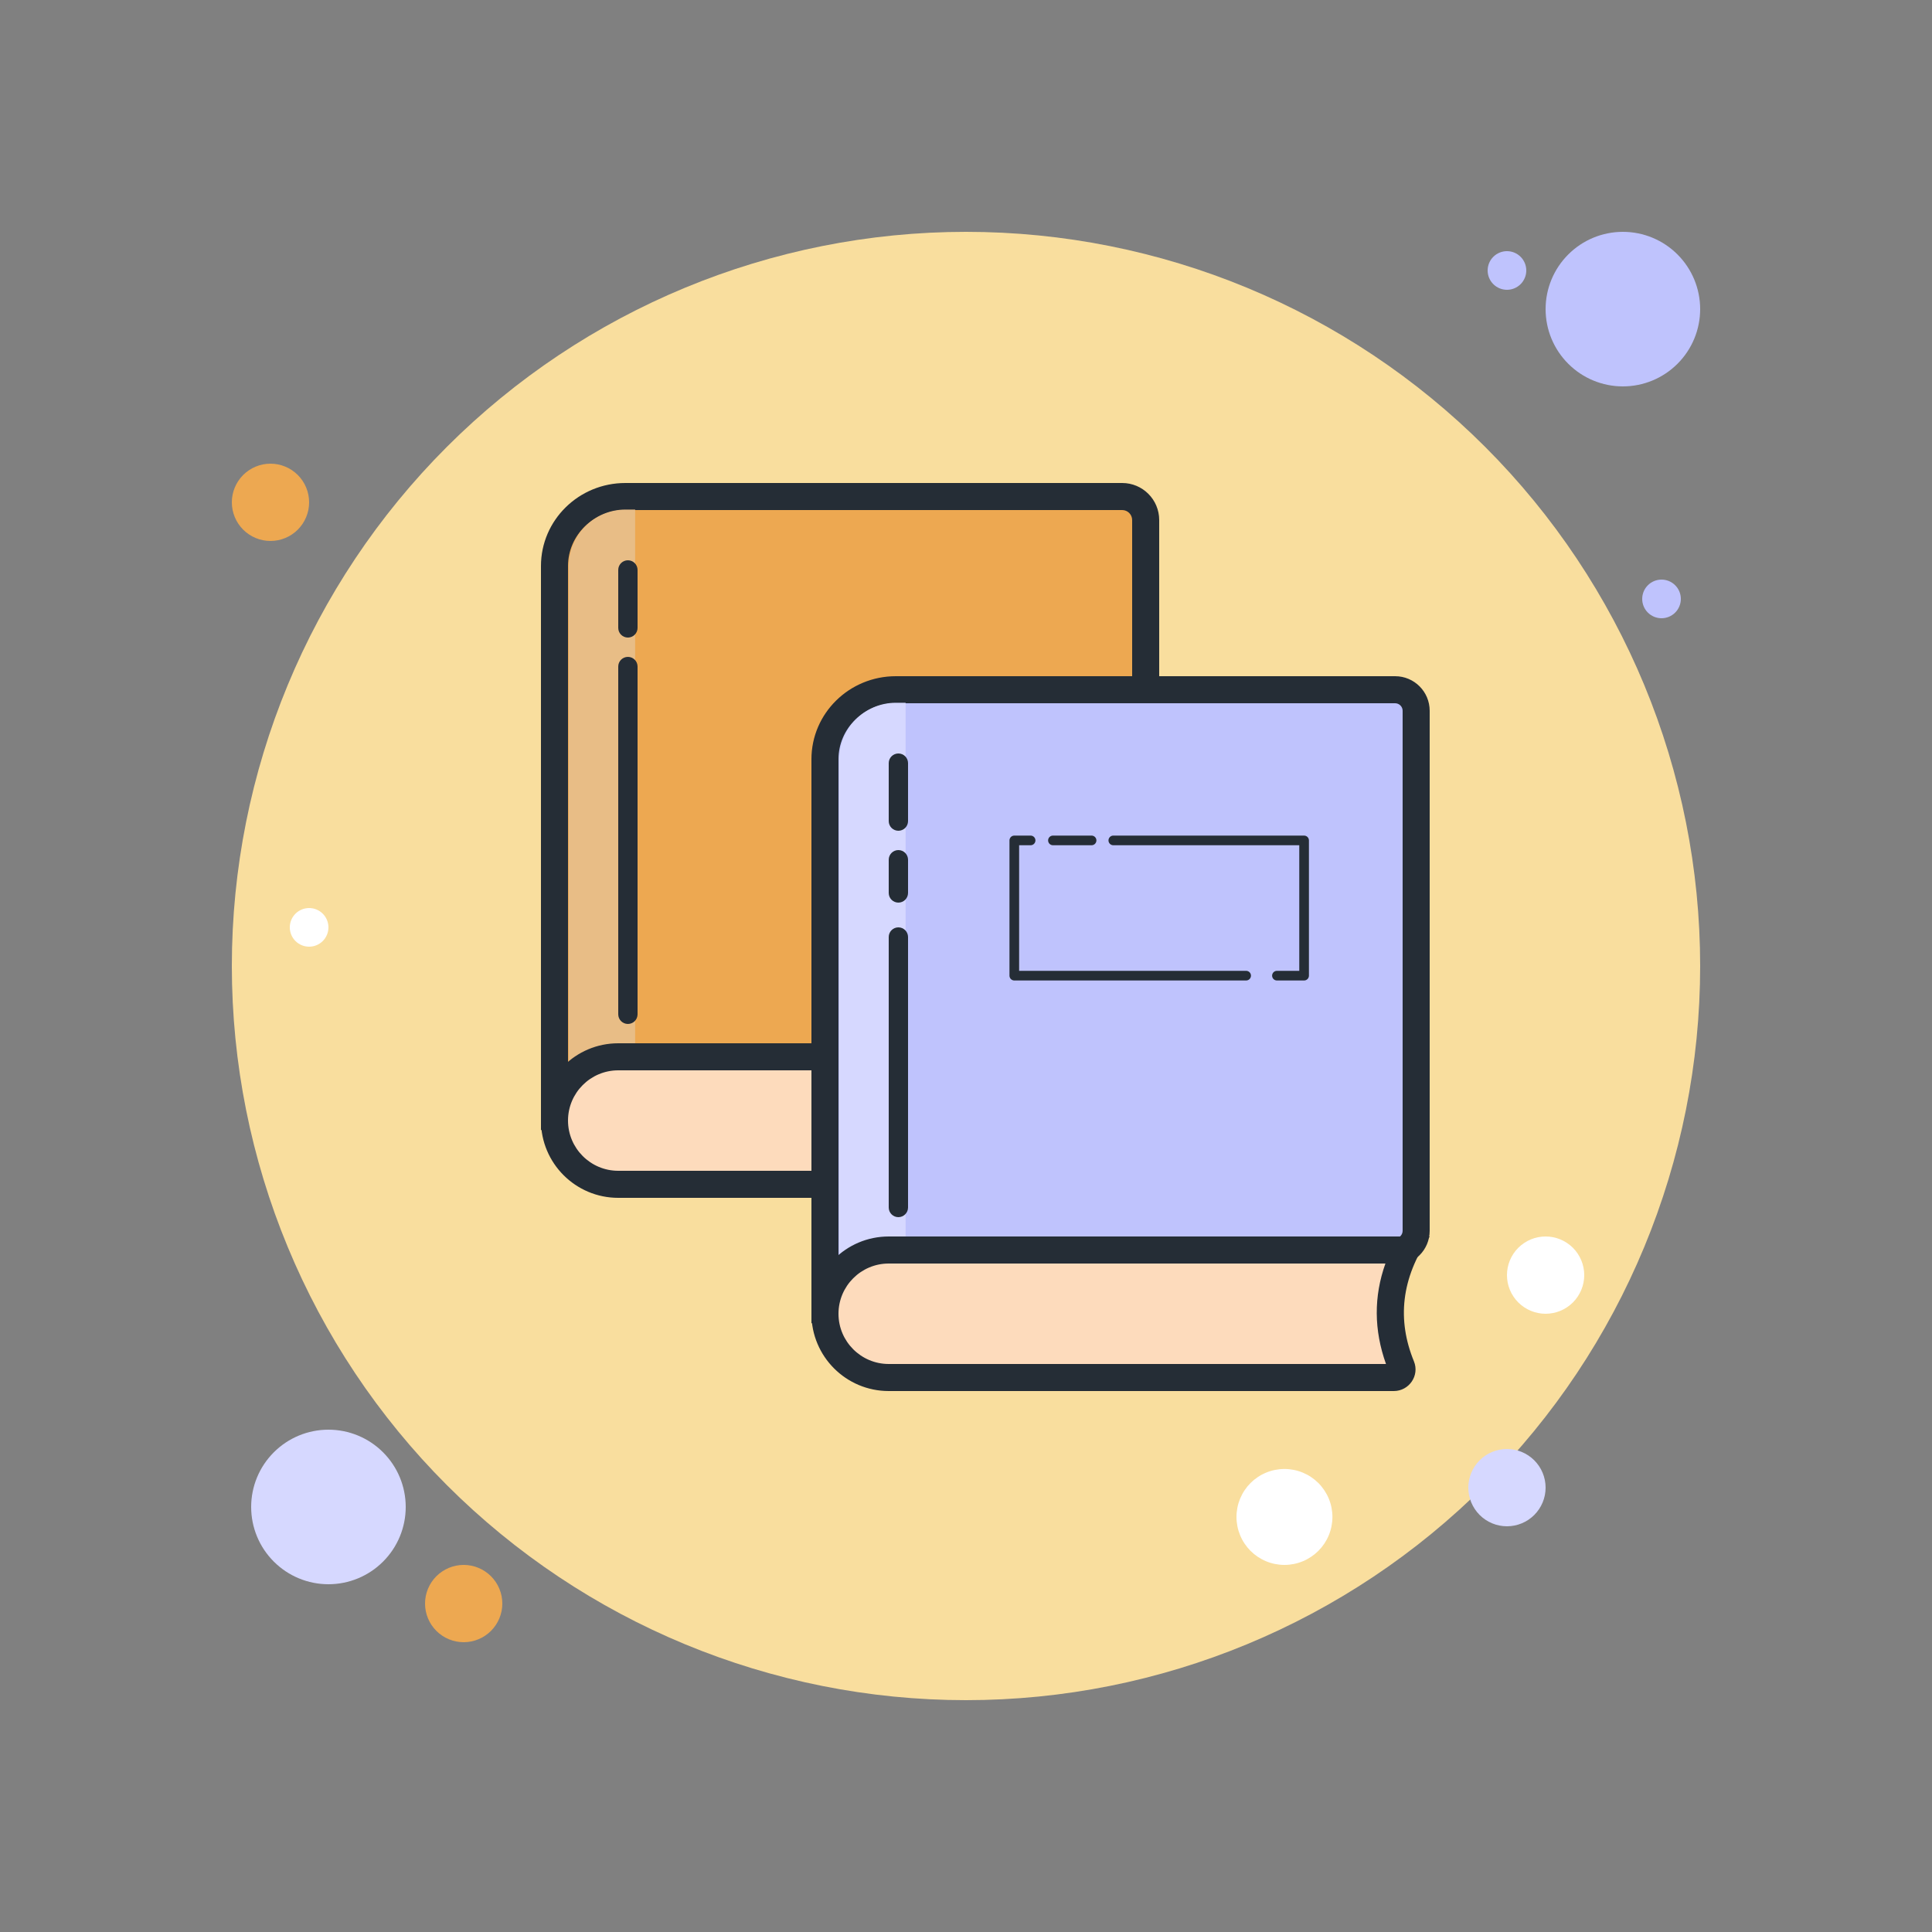                                                                                                                                                                                                                                                                                                                                                                                                                                                                                 <svg width="100" height="100" viewBox="0 0 100 100" fill="none" xmlns="http://www.w3.org/2000/svg">
<rect x="0" y="0" width="100" height="100" fill="#808080" stroke="none"/>
<path d="M78 13C77.735 13 77.48 13.105 77.293 13.293C77.105 13.48 77 13.735 77 14C77 14.265 77.105 14.52 77.293 14.707C77.48 14.895 77.735 15 78 15C78.265 15 78.52 14.895 78.707 14.707C78.895 14.52 79 14.265 79 14C79 13.735 78.895 13.48 78.707 13.293C78.52 13.105 78.265 13 78 13Z" fill="#BFC3FD"/>
<path d="M50 12C39.922 12 30.256 16.004 23.13 23.13C16.004 30.256 12 39.922 12 50C12 60.078 16.004 69.744 23.13 76.87C30.256 83.996 39.922 88 50 88C60.078 88 69.744 83.996 76.87 76.87C83.996 69.744 88 60.078 88 50C88 39.922 83.996 30.256 76.87 23.13C69.744 16.004 60.078 12 50 12Z" fill="#F9DE9E"/>
<path d="M84 12C82.939 12 81.922 12.421 81.172 13.172C80.421 13.922 80 14.939 80 16C80 17.061 80.421 18.078 81.172 18.828C81.922 19.579 82.939 20 84 20C85.061 20 86.078 19.579 86.828 18.828C87.579 18.078 88 17.061 88 16C88 14.939 87.579 13.922 86.828 13.172C86.078 12.421 85.061 12 84 12Z" fill="#BFC3FD"/>
<path d="M14 24C13.47 24 12.961 24.211 12.586 24.586C12.211 24.961 12 25.47 12 26C12 26.53 12.211 27.039 12.586 27.414C12.961 27.789 13.47 28 14 28C14.53 28 15.039 27.789 15.414 27.414C15.789 27.039 16 26.53 16 26C16 25.47 15.789 24.961 15.414 24.586C15.039 24.211 14.53 24 14 24Z" fill="#EDA851"/>
<path d="M78 75C77.47 75 76.961 75.211 76.586 75.586C76.211 75.961 76 76.47 76 77C76 77.53 76.211 78.039 76.586 78.414C76.961 78.789 77.47 79 78 79C78.53 79 79.039 78.789 79.414 78.414C79.789 78.039 80 77.53 80 77C80 76.47 79.789 75.961 79.414 75.586C79.039 75.211 78.53 75 78 75ZM17 74C15.939 74 14.922 74.421 14.172 75.172C13.421 75.922 13 76.939 13 78C13 79.061 13.421 80.078 14.172 80.828C14.922 81.579 15.939 82 17 82C18.061 82 19.078 81.579 19.828 80.828C20.579 80.078 21 79.061 21 78C21 76.939 20.579 75.922 19.828 75.172C19.078 74.421 18.061 74 17 74Z" fill="#D6D8FF"/>
<path d="M24 81C23.47 81 22.961 81.211 22.586 81.586C22.211 81.961 22 82.47 22 83C22 83.53 22.211 84.039 22.586 84.414C22.961 84.789 23.47 85 24 85C24.53 85 25.039 84.789 25.414 84.414C25.789 84.039 26 83.53 26 83C26 82.47 25.789 81.961 25.414 81.586C25.039 81.211 24.53 81 24 81Z" fill="#EDA851"/>
<path d="M66.483 76.034C66.157 76.034 65.834 76.098 65.533 76.223C65.231 76.348 64.958 76.531 64.727 76.761C64.497 76.992 64.314 77.266 64.189 77.567C64.064 77.868 64 78.191 64 78.517C64 78.843 64.064 79.166 64.189 79.467C64.314 79.769 64.497 80.042 64.727 80.273C64.958 80.503 65.231 80.686 65.533 80.811C65.834 80.936 66.157 81 66.483 81C66.809 81 67.132 80.936 67.433 80.811C67.734 80.686 68.008 80.503 68.239 80.273C68.469 80.042 68.652 79.769 68.777 79.467C68.902 79.166 68.966 78.843 68.966 78.517C68.966 78.191 68.902 77.868 68.777 77.567C68.652 77.266 68.469 76.992 68.239 76.761C68.008 76.531 67.734 76.348 67.433 76.223C67.132 76.098 66.809 76.034 66.483 76.034ZM16 47C15.735 47 15.48 47.105 15.293 47.293C15.105 47.48 15 47.735 15 48C15 48.265 15.105 48.52 15.293 48.707C15.48 48.895 15.735 49 16 49C16.265 49 16.52 48.895 16.707 48.707C16.895 48.52 17 48.265 17 48C17 47.735 16.895 47.48 16.707 47.293C16.52 47.105 16.265 47 16 47Z" fill="white"/>
<path d="M86 30C85.735 30 85.48 30.105 85.293 30.293C85.105 30.48 85 30.735 85 31C85 31.265 85.105 31.52 85.293 31.707C85.48 31.895 85.735 32 86 32C86.265 32 86.52 31.895 86.707 31.707C86.895 31.52 87 31.265 87 31C87 30.735 86.895 30.48 86.707 30.293C86.52 30.105 86.265 30 86 30Z" fill="#BFC3FD"/>
<path d="M80 64C79.47 64 78.961 64.211 78.586 64.586C78.211 64.961 78 65.47 78 66C78 66.53 78.211 67.039 78.586 67.414C78.961 67.789 79.47 68 80 68C80.53 68 81.039 67.789 81.414 67.414C81.789 67.039 82 66.53 82 66C82 65.47 81.789 64.961 81.414 64.586C81.039 64.211 80.53 64 80 64Z" fill="white"/>
<path d="M28.7 29.298C28.7 27.315 30.346 25.7 32.368 25.7H58.083C58.754 25.7 59.3 26.246 59.3 26.917V54.798L33.147 54.717L28.701 57.287V29.298H28.7Z" fill="#EDA851"/>
<path d="M58.083 26.4C58.368 26.4 58.6 26.632 58.6 26.917V54.096L33.338 54.017L32.96 54.016L32.633 54.205L29.4 56.073V29.298C29.4 27.7 30.732 26.4 32.368 26.4H58.083ZM58.083 25H32.368C29.956 25 28 26.924 28 29.298V58.5L33.333 55.417L60 55.5V26.917C60 25.858 59.142 25 58.083 25Z" fill="#252D36"/>
<path d="M29.437 57.25H32.875V26.375H32.375C30.753 26.375 29.437 27.69 29.437 29.313V57.25Z" fill="#E8BD86"/>
<path d="M32 61.3C30.181 61.3 28.7 59.82 28.7 58C28.7 56.18 30.18 54.7 32 54.7H58.771C57.684 56.854 57.692 59.065 58.794 61.3H32Z" fill="#FDDBBC"/>
<path d="M57.716 55.4C57.116 57.103 57.125 58.856 57.743 60.6H32C30.566 60.6 29.4 59.433 29.4 58C29.4 56.567 30.566 55.4 32 55.4H57.716ZM60 54H32C29.791 54 28 55.791 28 58C28 60.209 29.791 62 32 62H60C58.287 59.361 58.156 56.694 60 54Z" fill="#252D36"/>
<path d="M32.5 33C32.224 33 32 32.776 32 32.5V29.5C32 29.224 32.224 29 32.5 29C32.776 29 33 29.224 33 29.5V32.5C33 32.776 32.776 33 32.5 33Z" fill="#252D36"/>
<path d="M32.5 53C32.224 53 32 52.776 32 52.5V34.5C32 34.224 32.224 34 32.5 34C32.776 34 33 34.224 33 34.5V52.5C33 52.776 32.776 53 32.5 53Z" fill="#252D36"/>
<path d="M42.7 39.298C42.7 37.315 44.346 35.7 46.368 35.7H72.211C72.812 35.7 73.3 36.188 73.3 36.789V63.706C73.3 64.306 72.812 64.794 72.212 64.794L47.147 64.717L42.701 67.287L42.7 39.298Z" fill="#BFC3FD"/>
<path d="M72.211 36.4C72.425 36.4 72.6 36.575 72.6 36.789V63.706C72.6 63.92 72.426 64.095 72.21 64.095L47.338 64.017L46.96 64.016L46.633 64.205L43.4 66.073V39.298C43.4 37.7 44.732 36.4 46.368 36.4H72.211ZM72.211 35H46.368C43.956 35 42 36.924 42 39.298V68.5L47.333 65.417L72.205 65.495C72.207 65.495 72.209 65.495 72.211 65.495C73.198 65.495 74 64.694 74 63.706V36.789C74 35.801 73.199 35 72.211 35Z" fill="#252D36"/>
<path d="M43.437 67.25H46.875V36.375H46.375C44.753 36.375 43.437 37.69 43.437 39.313V67.25Z" fill="#D6D8FF"/>
<path d="M46 71.3C44.181 71.3 42.7 69.82 42.7 68C42.7 66.18 44.18 64.7 46 64.7H72.772C71.782 66.666 71.702 68.688 72.538 70.728C72.609 70.902 72.543 71.042 72.497 71.11C72.459 71.168 72.349 71.299 72.143 71.299H46V71.3Z" fill="#FDDBBC"/>
<path d="M71.709 65.4C71.102 67.103 71.111 68.844 71.739 70.6H46C44.566 70.6 43.4 69.433 43.4 68C43.4 66.567 44.566 65.4 46 65.4H71.709ZM74 64H46C43.791 64 42 65.791 42 68C42 70.209 43.791 72 46 72H72.143C72.936 72 73.485 71.197 73.185 70.463C72.31 68.327 72.513 66.172 74 64Z" fill="#252D36"/>
<path d="M46.5 43C46.224 43 46 42.776 46 42.5V39.5C46 39.224 46.224 39 46.5 39C46.776 39 47 39.224 47 39.5V42.5C47 42.776 46.776 43 46.5 43Z" fill="#252D36"/>
<path d="M46.5 63C46.224 63 46 62.776 46 62.5V48.5C46 48.224 46.224 48 46.5 48C46.776 48 47 48.224 47 48.5V62.5C47 62.776 46.776 63 46.5 63Z" fill="#252D36"/>
<path d="M46.5 46.719C46.224 46.719 46 46.495 46 46.219V44.5C46 44.224 46.224 44 46.5 44C46.776 44 47 44.224 47 44.5V46.219C47 46.495 46.776 46.719 46.5 46.719Z" fill="#252D36"/>
<path d="M64.5 50.75H52.5C52.362 50.75 52.25 50.638 52.25 50.5V43.5C52.25 43.362 52.362 43.25 52.5 43.25H53.344C53.482 43.25 53.594 43.362 53.594 43.5C53.594 43.638 53.482 43.75 53.344 43.75H52.75V50.25H64.5C64.638 50.25 64.75 50.362 64.75 50.5C64.75 50.638 64.638 50.75 64.5 50.75Z" fill="#252D36"/>
<path d="M67.5 50.75H66.094C65.956 50.75 65.844 50.638 65.844 50.5C65.844 50.362 65.956 50.25 66.094 50.25H67.25V43.75H57.625C57.487 43.75 57.375 43.638 57.375 43.5C57.375 43.362 57.487 43.25 57.625 43.25H67.5C67.638 43.25 67.75 43.362 67.75 43.5V50.5C67.75 50.638 67.638 50.75 67.5 50.75Z" fill="#252D36"/>
<path d="M56.5 43.75H54.5C54.362 43.75 54.25 43.638 54.25 43.5C54.25 43.362 54.362 43.25 54.5 43.25H56.5C56.638 43.25 56.75 43.362 56.75 43.5C56.75 43.638 56.638 43.75 56.5 43.75Z" fill="#252D36"/>
</svg>
